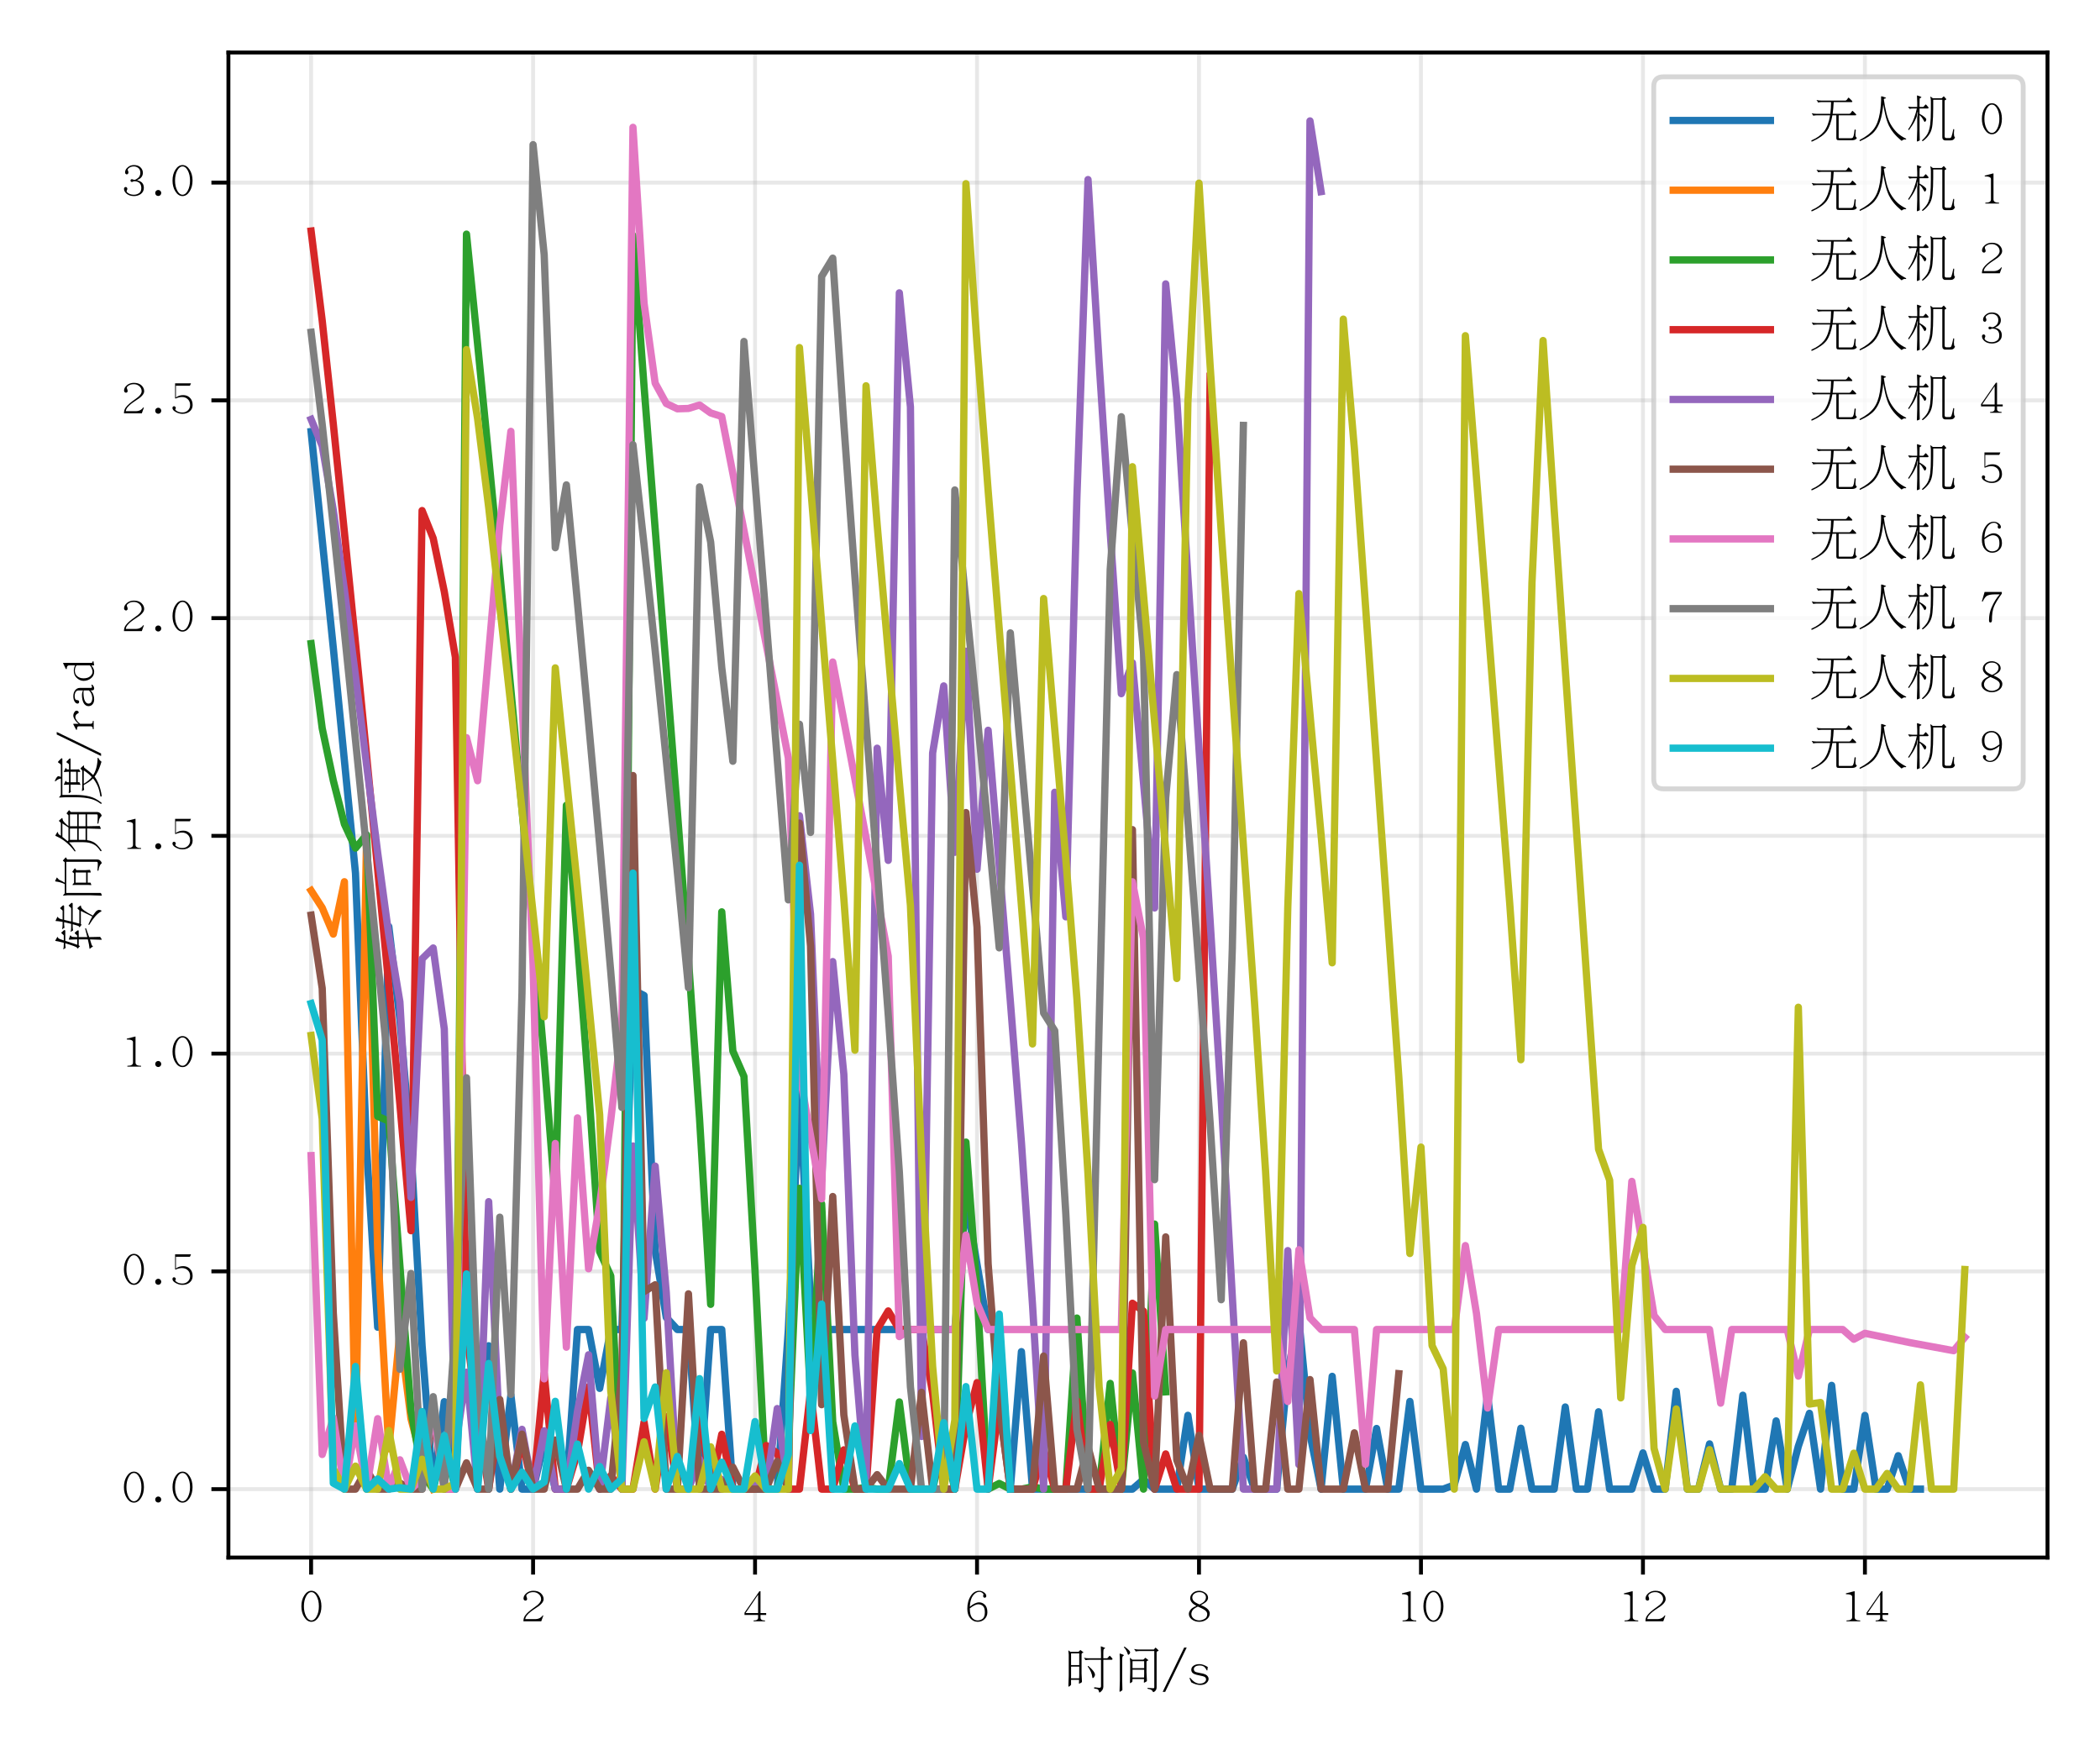 <?xml version="1.0" encoding="utf-8" standalone="no"?>
<!DOCTYPE svg PUBLIC "-//W3C//DTD SVG 1.1//EN"
  "http://www.w3.org/Graphics/SVG/1.1/DTD/svg11.dtd">
<svg xmlns:xlink="http://www.w3.org/1999/xlink" width="432pt" height="360pt" viewBox="0 0 432 360" xmlns="http://www.w3.org/2000/svg" version="1.1">
 <defs>
  <style type="text/css">*{stroke-linejoin: round; stroke-linecap: butt}</style>
 </defs>
 <g id="figure_1">
  <g id="patch_1">
   <path d="M 0 360 
L 432 360 
L 432 0 
L 0 0 
z
" style="fill: #ffffff"/>
  </g>
  <g id="axes_1">
   <g id="patch_2">
    <path d="M 46.989 320.358 
L 421.2 320.358 
L 421.2 10.8 
L 46.989 10.8 
z
" style="fill: #ffffff"/>
   </g>
   <g id="matplotlib.axis_1">
    <g id="xtick_1">
     <g id="line2d_1">
      <path d="M 63.998 320.358 
L 63.998 10.8 
" clip-path="url(#pd427cbfe89)" style="fill: none; stroke: #b0b0b0; stroke-opacity: 0.3; stroke-width: 0.8; stroke-linecap: square"/>
     </g>
     <g id="line2d_2">
      <defs>
       <path id="m6311b821b7" d="M 0 0 
L 0 3.5 
" style="stroke: #000000; stroke-width: 0.8"/>
      </defs>
      <g>
       <use xlink:href="#m6311b821b7" x="63.998" y="320.358" style="stroke: #000000; stroke-width: 0.8"/>
      </g>
     </g>
     <g id="text_1">
      <!-- 0 -->
      <g transform="translate(61.498 334.233) scale(0.1 -0.1)">
       <defs>
        <path id="UMingCN-30" d="M 691 997 
Q 313 1581 313 2406 
Q 313 3231 691 3815 
Q 1069 4400 1600 4400 
Q 2131 4400 2509 3815 
Q 2888 3231 2888 2406 
Q 2888 1581 2509 997 
Q 2131 413 1600 413 
Q 1069 413 691 997 
z
M 919 3690 
Q 638 3156 638 2406 
Q 638 1656 919 1122 
Q 1200 588 1600 588 
Q 2000 588 2281 1122 
Q 2563 1656 2563 2406 
Q 2563 3156 2281 3690 
Q 2000 4225 1600 4225 
Q 1200 4225 919 3690 
z
" transform="scale(0.016)"/>
       </defs>
       <use xlink:href="#UMingCN-30"/>
      </g>
     </g>
    </g>
    <g id="xtick_2">
     <g id="line2d_3">
      <path d="M 109.662 320.358 
L 109.662 10.8 
" clip-path="url(#pd427cbfe89)" style="fill: none; stroke: #b0b0b0; stroke-opacity: 0.3; stroke-width: 0.8; stroke-linecap: square"/>
     </g>
     <g id="line2d_4">
      <g>
       <use xlink:href="#m6311b821b7" x="109.662" y="320.358" style="stroke: #000000; stroke-width: 0.8"/>
      </g>
     </g>
     <g id="text_2">
      <!-- 2 -->
      <g transform="translate(107.162 334.233) scale(0.1 -0.1)">
       <defs>
        <path id="UMingCN-32" d="M 531 475 
L 319 475 
Q 319 975 606 1300 
Q 900 1694 1744 2281 
Q 2594 2844 2594 3319 
Q 2594 3738 2250 4006 
Q 1969 4225 1594 4225 
Q 1225 4225 994 4094 
Q 725 3938 700 3819 
Q 675 3706 731 3606 
Q 794 3488 794 3313 
Q 794 3256 731 3194 
Q 669 3131 588 3131 
Q 481 3131 406 3206 
Q 331 3288 331 3406 
Q 331 3788 719 4106 
Q 1081 4400 1594 4400 
Q 2206 4400 2556 4088 
Q 2919 3750 2919 3319 
Q 2919 2775 1825 2113 
Q 1088 1638 819 1294 
Q 606 1075 550 756 
L 1831 756 
Q 2469 756 2806 1244 
L 2881 1213 
L 2613 475 
L 531 475 
z
" transform="scale(0.016)"/>
       </defs>
       <use xlink:href="#UMingCN-32"/>
      </g>
     </g>
    </g>
    <g id="xtick_3">
     <g id="line2d_5">
      <path d="M 155.325 320.358 
L 155.325 10.8 
" clip-path="url(#pd427cbfe89)" style="fill: none; stroke: #b0b0b0; stroke-opacity: 0.3; stroke-width: 0.8; stroke-linecap: square"/>
     </g>
     <g id="line2d_6">
      <g>
       <use xlink:href="#m6311b821b7" x="155.325" y="320.358" style="stroke: #000000; stroke-width: 0.8"/>
      </g>
     </g>
     <g id="text_3">
      <!-- 4 -->
      <g transform="translate(152.825 334.233) scale(0.1 -0.1)">
       <defs>
        <path id="UMingCN-34" d="M 2263 1538 
L 2994 1538 
L 2994 1294 
L 2263 1294 
L 2263 938 
Q 2263 581 2844 581 
L 2844 475 
L 1375 475 
L 1375 581 
Q 1956 581 1956 938 
L 1956 1294 
L 206 1294 
L 206 1581 
L 2119 4338 
L 2263 4338 
L 2263 1538 
z
M 1956 1538 
L 1956 3894 
L 350 1538 
L 1956 1538 
z
" transform="scale(0.016)"/>
       </defs>
       <use xlink:href="#UMingCN-34"/>
      </g>
     </g>
    </g>
    <g id="xtick_4">
     <g id="line2d_7">
      <path d="M 200.988 320.358 
L 200.988 10.8 
" clip-path="url(#pd427cbfe89)" style="fill: none; stroke: #b0b0b0; stroke-opacity: 0.3; stroke-width: 0.8; stroke-linecap: square"/>
     </g>
     <g id="line2d_8">
      <g>
       <use xlink:href="#m6311b821b7" x="200.988" y="320.358" style="stroke: #000000; stroke-width: 0.8"/>
      </g>
     </g>
     <g id="text_4">
      <!-- 6 -->
      <g transform="translate(198.488 334.233) scale(0.1 -0.1)">
       <defs>
        <path id="UMingCN-36" d="M 775 3769 
Q 1194 4400 1850 4400 
Q 2175 4400 2463 4194 
Q 2756 3988 2756 3706 
Q 2756 3619 2681 3556 
Q 2613 3506 2550 3506 
Q 2469 3506 2413 3563 
Q 2350 3625 2350 3706 
Q 2350 3831 2388 3913 
Q 2419 3988 2256 4119 
Q 2075 4263 1850 4263 
Q 1400 4263 1038 3775 
Q 675 3281 638 2344 
Q 1288 2906 1831 2913 
Q 2231 2913 2544 2625 
Q 2894 2313 2894 1631 
Q 2894 1094 2513 738 
Q 2163 413 1638 413 
Q 1075 413 681 881 
Q 313 1319 313 2088 
Q 313 3069 775 3769 
z
M 638 2088 
Q 638 1294 925 938 
Q 1225 588 1638 588 
Q 2025 588 2313 831 
Q 2569 1081 2569 1631 
Q 2569 2194 2338 2425 
Q 2100 2663 1700 2663 
Q 1338 2663 638 2144 
Q 638 2113 638 2088 
z
" transform="scale(0.016)"/>
       </defs>
       <use xlink:href="#UMingCN-36"/>
      </g>
     </g>
    </g>
    <g id="xtick_5">
     <g id="line2d_9">
      <path d="M 246.652 320.358 
L 246.652 10.8 
" clip-path="url(#pd427cbfe89)" style="fill: none; stroke: #b0b0b0; stroke-opacity: 0.3; stroke-width: 0.8; stroke-linecap: square"/>
     </g>
     <g id="line2d_10">
      <g>
       <use xlink:href="#m6311b821b7" x="246.652" y="320.358" style="stroke: #000000; stroke-width: 0.8"/>
      </g>
     </g>
     <g id="text_5">
      <!-- 8 -->
      <g transform="translate(244.152 334.233) scale(0.1 -0.1)">
       <defs>
        <path id="UMingCN-38" d="M 1600 413 
Q 1025 413 625 725 
Q 256 1013 256 1425 
Q 256 1669 469 1956 
Q 631 2194 1219 2463 
Q 831 2669 675 2863 
Q 431 3138 431 3425 
Q 431 3850 788 4138 
Q 1113 4400 1600 4400 
Q 1963 4400 2325 4169 
Q 2725 3913 2725 3500 
Q 2725 3281 2563 3075 
Q 2394 2856 1813 2563 
Q 2513 2263 2738 1981 
Q 2944 1738 2944 1488 
Q 2944 1063 2606 769 
Q 2200 413 1600 413 
z
M 2456 1788 
Q 2256 2000 1669 2256 
Q 1525 2319 1413 2369 
Q 869 2100 744 1900 
Q 581 1644 581 1425 
Q 581 1088 850 856 
Q 1163 588 1600 588 
Q 1950 588 2325 813 
Q 2619 1006 2619 1406 
Q 2619 1606 2456 1788 
z
M 875 3094 
Q 1050 2888 1631 2638 
Q 2113 2863 2281 3081 
Q 2456 3313 2456 3563 
Q 2456 3838 2200 4044 
Q 1975 4225 1600 4225 
Q 1219 4225 950 4019 
Q 700 3813 700 3531 
Q 700 3300 875 3094 
z
" transform="scale(0.016)"/>
       </defs>
       <use xlink:href="#UMingCN-38"/>
      </g>
     </g>
    </g>
    <g id="xtick_6">
     <g id="line2d_11">
      <path d="M 292.315 320.358 
L 292.315 10.8 
" clip-path="url(#pd427cbfe89)" style="fill: none; stroke: #b0b0b0; stroke-opacity: 0.3; stroke-width: 0.8; stroke-linecap: square"/>
     </g>
     <g id="line2d_12">
      <g>
       <use xlink:href="#m6311b821b7" x="292.315" y="320.358" style="stroke: #000000; stroke-width: 0.8"/>
      </g>
     </g>
     <g id="text_6">
      <!-- 10 -->
      <g transform="translate(287.315 334.233) scale(0.1 -0.1)">
       <defs>
        <path id="UMingCN-31" d="M 1806 994 
Q 1806 581 2519 581 
L 2519 475 
L 756 475 
L 756 581 
Q 1481 581 1481 994 
L 1481 3631 
Q 1481 3963 681 3963 
L 681 4069 
L 1738 4338 
L 1806 4338 
L 1806 994 
z
" transform="scale(0.016)"/>
       </defs>
       <use xlink:href="#UMingCN-31"/>
       <use xlink:href="#UMingCN-30" x="50"/>
      </g>
     </g>
    </g>
    <g id="xtick_7">
     <g id="line2d_13">
      <path d="M 337.979 320.358 
L 337.979 10.8 
" clip-path="url(#pd427cbfe89)" style="fill: none; stroke: #b0b0b0; stroke-opacity: 0.3; stroke-width: 0.8; stroke-linecap: square"/>
     </g>
     <g id="line2d_14">
      <g>
       <use xlink:href="#m6311b821b7" x="337.979" y="320.358" style="stroke: #000000; stroke-width: 0.8"/>
      </g>
     </g>
     <g id="text_7">
      <!-- 12 -->
      <g transform="translate(332.979 334.233) scale(0.1 -0.1)">
       <use xlink:href="#UMingCN-31"/>
       <use xlink:href="#UMingCN-32" x="50"/>
      </g>
     </g>
    </g>
    <g id="xtick_8">
     <g id="line2d_15">
      <path d="M 383.642 320.358 
L 383.642 10.8 
" clip-path="url(#pd427cbfe89)" style="fill: none; stroke: #b0b0b0; stroke-opacity: 0.3; stroke-width: 0.8; stroke-linecap: square"/>
     </g>
     <g id="line2d_16">
      <g>
       <use xlink:href="#m6311b821b7" x="383.642" y="320.358" style="stroke: #000000; stroke-width: 0.8"/>
      </g>
     </g>
     <g id="text_8">
      <!-- 14 -->
      <g transform="translate(378.642 334.233) scale(0.1 -0.1)">
       <use xlink:href="#UMingCN-31"/>
       <use xlink:href="#UMingCN-34" x="50"/>
      </g>
     </g>
    </g>
    <g id="text_9">
     <!-- 时间/s -->
     <g transform="translate(219.094 347.228) scale(0.1 -0.1)">
      <defs>
       <path id="UMingCN-65f6" d="M 1806 1075 
L 769 1075 
Q 769 738 775 469 
Q 769 375 538 219 
Q 488 194 463 194 
Q 425 200 431 319 
Q 456 944 475 1606 
L 475 4306 
Q 469 4506 431 4794 
Q 419 4856 438 4863 
Q 444 4863 688 4669 
L 1656 4669 
Q 1731 4669 1775 4713 
L 1931 4875 
Q 1963 4919 2019 4881 
Q 2213 4738 2350 4619 
Q 2394 4569 2338 4563 
Q 2231 4544 2175 4488 
Q 2125 4431 2125 4369 
L 2125 1894 
Q 2131 1469 2175 850 
Q 2175 769 2113 731 
Q 1831 569 1806 575 
Q 1781 588 1788 688 
Q 1800 863 1806 1075 
z
M 775 1606 
Q 769 1438 769 1269 
L 1813 1269 
Q 1819 1481 1825 1713 
L 1825 2775 
L 775 2775 
L 775 1606 
z
M 775 4475 
L 775 2969 
L 1825 2969 
L 1825 4475 
L 775 4475 
z
M 4925 175 
Q 4913 -56 4813 -213 
Q 4656 -444 4500 -525 
Q 4450 -569 4425 -569 
Q 4394 -569 4369 -438 
Q 4313 -250 4250 -188 
Q 4181 -100 3819 -56 
Q 3719 -44 3725 38 
Q 3731 119 3831 113 
Q 4419 25 4531 63 
Q 4619 100 4625 238 
L 4625 3650 
L 3119 3650 
Q 2856 3644 2663 3606 
Q 2613 3588 2594 3644 
Q 2569 3756 2475 3831 
Q 2431 3875 2450 3900 
Q 2475 3919 2519 3894 
Q 2756 3844 3044 3844 
L 4625 3844 
L 4625 4488 
Q 4619 4988 4600 5294 
Q 4581 5394 4644 5375 
Q 5000 5250 5119 5188 
Q 5194 5138 5100 5094 
Q 4988 5044 4963 4988 
Q 4925 4869 4925 4488 
L 4925 3844 
L 5400 3844 
Q 5438 3844 5475 3888 
L 5700 4144 
Q 5744 4188 5788 4144 
Q 5950 3981 6063 3844 
Q 6131 3756 6088 3694 
Q 6056 3656 5975 3650 
L 5400 3650 
L 4925 3650 
L 4925 175 
z
M 2931 2769 
Q 2900 2813 2938 2850 
Q 2975 2881 3038 2819 
Q 3869 2100 3850 1706 
Q 3850 1588 3731 1419 
Q 3638 1288 3563 1294 
Q 3500 1313 3506 1431 
Q 3438 2069 2931 2769 
z
" transform="scale(0.016)"/>
       <path id="UMingCN-95f4" d="M 3906 1175 
L 2425 1175 
Q 2419 850 2394 813 
Q 2175 644 2138 638 
Q 2088 644 2094 763 
Q 2119 1144 2125 2031 
L 2125 3306 
Q 2119 3531 2100 3712 
Q 2081 3894 2103 3900 
Q 2125 3906 2184 3843 
Q 2244 3781 2394 3669 
L 3756 3669 
Q 3831 3669 3875 3713 
L 4031 3875 
Q 4063 3919 4119 3881 
Q 4313 3738 4450 3619 
Q 4494 3569 4438 3563 
Q 4331 3544 4278 3487 
Q 4225 3431 4225 3369 
L 4225 2019 
Q 4231 1594 4275 975 
Q 4275 894 4213 856 
Q 3931 694 3906 703 
Q 3881 713 3890 841 
Q 3900 969 3906 1175 
z
M 2425 2375 
L 2425 1369 
L 3913 1369 
Q 3919 1588 3925 1838 
L 3925 2375 
L 2425 2375 
z
M 2425 3475 
L 2425 2569 
L 3925 2569 
L 3925 3475 
L 2425 3475 
z
M 769 4363 
Q 756 4469 831 4444 
Q 1169 4338 1269 4284 
Q 1369 4231 1269 4178 
Q 1169 4125 1134 4034 
Q 1100 3944 1100 3563 
L 1100 1019 
Q 1100 288 1125 -206 
Q 1131 -256 1069 -300 
L 831 -450 
Q 750 -513 756 -381 
Q 794 450 800 1019 
L 800 3563 
Q 794 4063 769 4363 
z
M 1350 5225 
Q 1306 5275 1331 5319 
Q 1375 5369 1450 5306 
Q 2119 4831 2119 4600 
Q 2106 4450 2009 4369 
Q 1913 4288 1875 4291 
Q 1838 4294 1800 4425 
Q 1631 4944 1350 5225 
z
M 3244 4969 
L 5119 4969 
Q 5175 4969 5181 4975 
L 5338 5181 
Q 5350 5206 5375 5206 
Q 5444 5206 5769 4869 
Q 5813 4819 5688 4769 
Q 5563 4719 5544 4687 
Q 5525 4656 5525 4613 
L 5525 88 
Q 5525 -125 5413 -281 
Q 5300 -438 5131 -500 
Q 5075 -525 5050 -469 
Q 4938 -150 4413 -88 
Q 4338 -75 4344 -15 
Q 4350 44 4431 38 
Q 5125 -25 5181 0 
Q 5225 25 5225 156 
L 5225 4775 
L 3319 4775 
Q 3056 4769 2863 4731 
Q 2806 4713 2800 4769 
Q 2769 4881 2697 4943 
Q 2625 5006 2650 5028 
Q 2675 5050 2719 5025 
Q 2956 4969 3244 4969 
z
" transform="scale(0.016)"/>
       <path id="UMingCN-2f" d="M 2819 5225 
L 3144 5225 
L 375 -475 
L 50 -475 
L 2819 5225 
z
" transform="scale(0.016)"/>
       <path id="UMingCN-73" d="M 2725 2725 
L 2675 2294 
L 2588 2294 
Q 2406 2681 2194 2800 
Q 1975 2919 1750 2919 
Q 1313 2919 1119 2775 
Q 931 2638 931 2444 
Q 931 2275 1050 2156 
Q 1156 2044 1756 1944 
Q 2400 1844 2619 1638 
Q 2831 1438 2831 1194 
Q 2831 913 2563 669 
Q 2281 413 1756 413 
Q 1194 419 606 750 
L 375 1275 
L 463 1344 
Q 788 931 1094 756 
Q 1388 588 1675 588 
Q 2075 588 2294 763 
Q 2506 931 2506 1119 
Q 2506 1313 2356 1431 
Q 2213 1538 1581 1656 
Q 981 1769 793 1944 
Q 606 2119 606 2363 
Q 606 2681 894 2888 
Q 1188 3094 1663 3094 
Q 2119 3094 2725 2725 
z
" transform="scale(0.016)"/>
      </defs>
      <use xlink:href="#UMingCN-65f6"/>
      <use xlink:href="#UMingCN-95f4" x="100"/>
      <use xlink:href="#UMingCN-2f" x="200"/>
      <use xlink:href="#UMingCN-73" x="250"/>
     </g>
    </g>
   </g>
   <g id="matplotlib.axis_2">
    <g id="ytick_1">
     <g id="line2d_17">
      <path d="M 46.989 306.287 
L 421.2 306.287 
" clip-path="url(#pd427cbfe89)" style="fill: none; stroke: #b0b0b0; stroke-opacity: 0.3; stroke-width: 0.8; stroke-linecap: square"/>
     </g>
     <g id="line2d_18">
      <defs>
       <path id="mb9c6b13db4" d="M 0 0 
L -3.5 0 
" style="stroke: #000000; stroke-width: 0.8"/>
      </defs>
      <g>
       <use xlink:href="#mb9c6b13db4" x="46.989" y="306.287" style="stroke: #000000; stroke-width: 0.8"/>
      </g>
     </g>
     <g id="text_10">
      <!-- 0.0 -->
      <g transform="translate(24.989 309.724) scale(0.1 -0.1)">
       <defs>
        <path id="UMingCN-2e" d="M 1325 537 
Q 1213 650 1213 812 
Q 1213 975 1325 1087 
Q 1438 1200 1600 1200 
Q 1763 1200 1875 1087 
Q 1988 975 1988 812 
Q 1988 650 1875 537 
Q 1763 425 1600 425 
Q 1438 425 1325 537 
z
" transform="scale(0.016)"/>
       </defs>
       <use xlink:href="#UMingCN-30"/>
       <use xlink:href="#UMingCN-2e" x="50"/>
       <use xlink:href="#UMingCN-30" x="100"/>
      </g>
     </g>
    </g>
    <g id="ytick_2">
     <g id="line2d_19">
      <path d="M 46.989 261.498 
L 421.2 261.498 
" clip-path="url(#pd427cbfe89)" style="fill: none; stroke: #b0b0b0; stroke-opacity: 0.3; stroke-width: 0.8; stroke-linecap: square"/>
     </g>
     <g id="line2d_20">
      <g>
       <use xlink:href="#mb9c6b13db4" x="46.989" y="261.498" style="stroke: #000000; stroke-width: 0.8"/>
      </g>
     </g>
     <g id="text_11">
      <!-- 0.5 -->
      <g transform="translate(24.989 264.935) scale(0.1 -0.1)">
       <defs>
        <path id="UMingCN-35" d="M 2688 4338 
L 2550 4025 
L 750 4025 
L 750 2519 
Q 1138 2819 1688 2819 
Q 2156 2819 2481 2544 
Q 2900 2188 2900 1544 
Q 2900 1019 2488 694 
Q 2131 413 1588 413 
Q 1088 413 625 713 
Q 306 919 306 1169 
Q 306 1288 369 1338 
Q 438 1394 519 1394 
Q 594 1394 669 1319 
Q 738 1250 738 1169 
Q 738 1106 700 1069 
Q 669 1038 669 956 
Q 669 894 919 744 
Q 1188 588 1588 588 
Q 1963 588 2238 813 
Q 2575 1088 2575 1544 
Q 2575 2069 2206 2356 
Q 1925 2575 1525 2575 
Q 1150 2575 694 2375 
L 644 2425 
L 644 4338 
L 2688 4338 
z
" transform="scale(0.016)"/>
       </defs>
       <use xlink:href="#UMingCN-30"/>
       <use xlink:href="#UMingCN-2e" x="50"/>
       <use xlink:href="#UMingCN-35" x="100"/>
      </g>
     </g>
    </g>
    <g id="ytick_3">
     <g id="line2d_21">
      <path d="M 46.989 216.709 
L 421.2 216.709 
" clip-path="url(#pd427cbfe89)" style="fill: none; stroke: #b0b0b0; stroke-opacity: 0.3; stroke-width: 0.8; stroke-linecap: square"/>
     </g>
     <g id="line2d_22">
      <g>
       <use xlink:href="#mb9c6b13db4" x="46.989" y="216.709" style="stroke: #000000; stroke-width: 0.8"/>
      </g>
     </g>
     <g id="text_12">
      <!-- 1.0 -->
      <g transform="translate(24.989 220.147) scale(0.1 -0.1)">
       <use xlink:href="#UMingCN-31"/>
       <use xlink:href="#UMingCN-2e" x="50"/>
       <use xlink:href="#UMingCN-30" x="100"/>
      </g>
     </g>
    </g>
    <g id="ytick_4">
     <g id="line2d_23">
      <path d="M 46.989 171.921 
L 421.2 171.921 
" clip-path="url(#pd427cbfe89)" style="fill: none; stroke: #b0b0b0; stroke-opacity: 0.3; stroke-width: 0.8; stroke-linecap: square"/>
     </g>
     <g id="line2d_24">
      <g>
       <use xlink:href="#mb9c6b13db4" x="46.989" y="171.921" style="stroke: #000000; stroke-width: 0.8"/>
      </g>
     </g>
     <g id="text_13">
      <!-- 1.5 -->
      <g transform="translate(24.989 175.358) scale(0.1 -0.1)">
       <use xlink:href="#UMingCN-31"/>
       <use xlink:href="#UMingCN-2e" x="50"/>
       <use xlink:href="#UMingCN-35" x="100"/>
      </g>
     </g>
    </g>
    <g id="ytick_5">
     <g id="line2d_25">
      <path d="M 46.989 127.132 
L 421.2 127.132 
" clip-path="url(#pd427cbfe89)" style="fill: none; stroke: #b0b0b0; stroke-opacity: 0.3; stroke-width: 0.8; stroke-linecap: square"/>
     </g>
     <g id="line2d_26">
      <g>
       <use xlink:href="#mb9c6b13db4" x="46.989" y="127.132" style="stroke: #000000; stroke-width: 0.8"/>
      </g>
     </g>
     <g id="text_14">
      <!-- 2.0 -->
      <g transform="translate(24.989 130.569) scale(0.1 -0.1)">
       <use xlink:href="#UMingCN-32"/>
       <use xlink:href="#UMingCN-2e" x="50"/>
       <use xlink:href="#UMingCN-30" x="100"/>
      </g>
     </g>
    </g>
    <g id="ytick_6">
     <g id="line2d_27">
      <path d="M 46.989 82.343 
L 421.2 82.343 
" clip-path="url(#pd427cbfe89)" style="fill: none; stroke: #b0b0b0; stroke-opacity: 0.3; stroke-width: 0.8; stroke-linecap: square"/>
     </g>
     <g id="line2d_28">
      <g>
       <use xlink:href="#mb9c6b13db4" x="46.989" y="82.343" style="stroke: #000000; stroke-width: 0.8"/>
      </g>
     </g>
     <g id="text_15">
      <!-- 2.5 -->
      <g transform="translate(24.989 85.781) scale(0.1 -0.1)">
       <use xlink:href="#UMingCN-32"/>
       <use xlink:href="#UMingCN-2e" x="50"/>
       <use xlink:href="#UMingCN-35" x="100"/>
      </g>
     </g>
    </g>
    <g id="ytick_7">
     <g id="line2d_29">
      <path d="M 46.989 37.554 
L 421.2 37.554 
" clip-path="url(#pd427cbfe89)" style="fill: none; stroke: #b0b0b0; stroke-opacity: 0.3; stroke-width: 0.8; stroke-linecap: square"/>
     </g>
     <g id="line2d_30">
      <g>
       <use xlink:href="#mb9c6b13db4" x="46.989" y="37.554" style="stroke: #000000; stroke-width: 0.8"/>
      </g>
     </g>
     <g id="text_16">
      <!-- 3.0 -->
      <g transform="translate(24.989 40.992) scale(0.1 -0.1)">
       <defs>
        <path id="UMingCN-33" d="M 2875 1463 
Q 2875 981 2481 675 
Q 2106 413 1613 413 
Q 1019 413 656 719 
Q 325 1000 325 1344 
Q 325 1456 390 1518 
Q 456 1581 550 1581 
Q 631 1581 693 1512 
Q 756 1444 756 1344 
Q 750 1250 706 1188 
Q 663 1125 663 1025 
Q 663 900 956 738 
Q 1225 588 1613 588 
Q 1975 588 2281 806 
Q 2550 1000 2550 1463 
Q 2550 1906 2275 2131 
Q 2038 2325 1656 2325 
Q 1569 2325 1494 2281 
Q 1400 2231 1344 2231 
Q 1163 2238 1163 2413 
Q 1163 2581 1344 2581 
Q 1419 2581 1500 2538 
Q 1575 2500 1656 2500 
Q 1825 2500 2113 2725 
Q 2425 2975 2425 3413 
Q 2425 3825 2156 4031 
Q 1900 4225 1594 4225 
Q 1213 4225 963 4025 
Q 738 3844 819 3713 
Q 894 3588 894 3450 
Q 894 3350 831 3275 
Q 775 3206 681 3206 
Q 594 3206 531 3275 
Q 463 3350 463 3450 
Q 463 3838 825 4125 
Q 1138 4400 1594 4400 
Q 2131 4400 2413 4138 
Q 2750 3825 2750 3413 
Q 2750 2831 2175 2544 
Q 2075 2494 2000 2450 
Q 2119 2419 2250 2375 
Q 2875 2156 2875 1463 
z
" transform="scale(0.016)"/>
       </defs>
       <use xlink:href="#UMingCN-33"/>
       <use xlink:href="#UMingCN-2e" x="50"/>
       <use xlink:href="#UMingCN-30" x="100"/>
      </g>
     </g>
    </g>
    <g id="text_17">
     <!-- 转向角度/rad -->
     <g transform="translate(20.031 195.579) rotate(-90) scale(0.1 -0.1)">
      <defs>
       <path id="UMingCN-8f6c" d="M 1038 4319 
Q 1269 5181 1275 5369 
Q 1275 5438 1319 5419 
Q 1519 5319 1731 5181 
Q 1788 5144 1788 5106 
Q 1788 5075 1706 5056 
Q 1675 5056 1656 5038 
Q 1550 4994 1344 4319 
L 1975 4319 
Q 2013 4319 2050 4363 
L 2275 4619 
Q 2319 4663 2363 4619 
Q 2525 4456 2638 4319 
Q 2706 4231 2663 4169 
Q 2631 4131 2550 4125 
L 1975 4125 
L 1288 4125 
Q 1075 3463 956 3088 
Q 850 2819 788 2594 
L 1475 2594 
L 1475 2788 
Q 1469 3288 1444 3588 
Q 1431 3694 1506 3669 
Q 1844 3563 1956 3500 
Q 2044 3456 1944 3400 
Q 1844 3350 1819 3288 
Q 1775 3169 1775 2788 
L 1775 2594 
L 1906 2594 
Q 1975 2594 2038 2656 
L 2244 2894 
Q 2288 2944 2331 2900 
Q 2494 2750 2594 2594 
Q 2663 2494 2644 2450 
Q 2619 2406 2538 2400 
L 1888 2400 
L 1775 2400 
L 1775 1294 
Q 2344 1444 2819 1563 
Q 2913 1588 2919 1531 
Q 2931 1456 2831 1431 
Q 2250 1213 1775 1056 
L 1775 919 
Q 1775 188 1800 -306 
Q 1806 -356 1769 -381 
Q 1681 -438 1506 -550 
Q 1425 -613 1431 -481 
Q 1469 350 1475 919 
L 1475 950 
Q 1194 863 981 800 
Q 713 744 631 625 
Q 588 575 563 569 
Q 538 563 519 619 
Q 456 781 325 900 
Q 250 969 256 988 
Q 269 1006 331 1013 
Q 813 1063 1363 1200 
Q 1413 1219 1475 1225 
L 1475 2400 
L 725 2400 
Q 644 2294 625 2275 
Q 588 2225 563 2269 
Q 488 2388 313 2488 
Q 275 2525 319 2550 
Q 356 2588 413 2613 
Q 550 2700 981 4125 
L 869 4125 
Q 606 4119 413 4081 
Q 363 4063 344 4119 
Q 319 4231 225 4306 
Q 181 4350 200 4375 
Q 225 4394 269 4369 
Q 506 4319 794 4319 
L 1038 4319 
z
M 4538 581 
Q 5044 238 5156 88 
Q 5281 -81 5263 -238 
Q 5250 -388 5213 -463 
Q 5175 -525 5131 -531 
Q 5088 -531 5050 -450 
Q 4656 263 3375 1031 
Q 3325 1063 3350 1119 
Q 3381 1175 3456 1131 
Q 4019 888 4419 656 
Q 4800 1431 5138 2125 
L 3438 2125 
Q 3394 2081 3388 2056 
Q 3363 2006 3325 2044 
Q 3238 2156 3063 2250 
Q 3013 2275 3056 2313 
Q 3150 2369 3188 2406 
Q 3231 2456 3425 3175 
L 3119 3175 
Q 2856 3169 2663 3131 
Q 2613 3113 2594 3169 
Q 2569 3281 2475 3356 
Q 2431 3400 2450 3425 
Q 2475 3444 2519 3419 
Q 2756 3369 3044 3369 
L 3475 3369 
Q 3594 3844 3694 4275 
L 3469 4275 
Q 3206 4269 3013 4231 
Q 2963 4213 2944 4269 
Q 2919 4381 2825 4456 
Q 2781 4500 2800 4525 
Q 2825 4544 2869 4519 
Q 3106 4469 3394 4469 
L 3731 4469 
Q 3838 5150 3838 5325 
Q 3838 5388 3881 5381 
Q 4081 5300 4313 5169 
Q 4375 5144 4375 5100 
Q 4375 5069 4300 5044 
Q 4144 4994 4031 4469 
L 5150 4469 
Q 5188 4469 5225 4513 
L 5450 4769 
Q 5494 4813 5538 4769 
Q 5700 4606 5813 4469 
Q 5881 4381 5838 4319 
Q 5806 4281 5725 4275 
L 5150 4275 
L 3988 4275 
Q 3856 3750 3775 3369 
L 5475 3369 
Q 5513 3369 5550 3413 
L 5775 3669 
Q 5819 3713 5863 3669 
Q 6025 3506 6138 3369 
Q 6206 3281 6163 3219 
Q 6131 3181 6050 3175 
L 5475 3175 
L 3725 3175 
Q 3694 3044 3669 2925 
Q 3556 2581 3513 2319 
L 5163 2319 
Q 5225 2319 5250 2356 
L 5425 2544 
Q 5444 2569 5469 2569 
Q 5538 2569 5819 2194 
Q 5869 2119 5775 2113 
Q 5706 2106 5650 2088 
Q 5288 2044 4538 581 
z
" transform="scale(0.016)"/>
       <path id="UMingCN-5411" d="M 1200 4000 
L 1200 831 
Q 1194 113 1200 -394 
Q 1194 -456 1150 -475 
Q 919 -581 875 -581 
Q 850 -575 856 -456 
Q 881 169 900 831 
L 900 3856 
Q 894 4056 856 4344 
Q 844 4406 863 4413 
Q 888 4425 950 4363 
Q 1031 4288 1150 4194 
L 2325 4194 
Q 2331 4219 2350 4244 
Q 2500 4538 2563 4788 
Q 2638 5069 2675 5375 
Q 2694 5413 2700 5419 
Q 2719 5438 2763 5419 
Q 2931 5344 3163 5225 
Q 3181 5219 3181 5200 
Q 3181 5175 3156 5169 
Q 2925 4981 2881 4900 
Q 2875 4875 2819 4756 
Q 2719 4531 2513 4194 
L 5094 4194 
Q 5150 4194 5156 4200 
L 5313 4406 
Q 5325 4431 5350 4431 
Q 5375 4431 5400 4406 
Q 5594 4250 5744 4094 
Q 5788 4038 5744 4019 
Q 5538 3919 5519 3894 
Q 5500 3863 5500 3838 
L 5500 19 
Q 5500 -200 5381 -338 
Q 5256 -488 5100 -544 
Q 5025 -575 5006 -550 
Q 4906 -406 4681 -294 
Q 4506 -206 4106 -144 
Q 4044 -131 4044 -69 
Q 4050 -6 4131 -13 
Q 4388 -25 4731 -50 
Q 5081 -69 5144 -25 
Q 5200 -6 5200 106 
L 5200 4000 
L 1200 4000 
z
M 2225 2850 
Q 2219 3013 2213 3131 
Q 2213 3188 2238 3194 
Q 2263 3213 2319 3156 
Q 2400 3075 2513 2994 
L 3700 2994 
Q 3738 2994 3756 3019 
L 3869 3194 
Q 3913 3244 3956 3200 
Q 4138 3081 4313 2944 
Q 4369 2894 4363 2869 
Q 4350 2838 4306 2813 
Q 4144 2738 4138 2694 
Q 4125 2656 4125 2613 
L 4125 1613 
Q 4125 1388 4163 1006 
Q 4169 938 4131 931 
Q 3863 838 3838 844 
Q 3825 850 3825 913 
L 3825 1250 
L 2525 1250 
L 2525 931 
Q 2519 881 2494 875 
Q 2431 850 2294 794 
Q 2200 756 2206 819 
Q 2219 981 2225 1138 
L 2225 2850 
z
M 2525 2800 
L 2525 1444 
L 3825 1444 
L 3825 2800 
L 2525 2800 
z
" transform="scale(0.016)"/>
       <path id="UMingCN-89d2" d="M 5350 -13 
Q 5331 -213 5213 -350 
Q 5094 -488 4938 -531 
Q 4863 -575 4844 -538 
Q 4731 -388 4500 -275 
Q 4313 -194 3913 -138 
Q 3838 -119 3844 -56 
Q 3844 -6 3925 -13 
Q 4206 -19 4569 -38 
Q 4931 -56 5006 -13 
Q 5050 19 5050 119 
L 5050 1325 
L 3525 1325 
L 3525 1044 
Q 3525 263 3550 -269 
Q 3550 -325 3506 -331 
L 3231 -444 
Q 3175 -456 3181 -356 
Q 3219 475 3225 1044 
L 3225 1325 
L 1738 1325 
Q 1681 906 1513 550 
Q 1256 25 463 -506 
Q 381 -575 325 -500 
Q 281 -444 363 -369 
Q 944 6 1175 444 
Q 1475 1006 1475 1800 
L 1475 3056 
Q 1475 3300 1450 3644 
Q 1044 3231 419 2838 
Q 331 2781 294 2838 
Q 263 2906 325 2950 
Q 1050 3488 1525 4094 
Q 1956 4625 2275 5363 
Q 2306 5419 2350 5394 
Q 2569 5275 2725 5175 
Q 2794 5131 2775 5094 
Q 2756 5069 2731 5063 
Q 2600 5056 2538 5013 
Q 2488 4981 2350 4775 
Q 2319 4738 2294 4694 
L 3913 4694 
Q 3975 4694 4000 4731 
L 4175 4919 
Q 4194 4944 4219 4944 
Q 4244 4944 4263 4919 
Q 4456 4719 4569 4569 
Q 4619 4494 4525 4488 
Q 4356 4463 4256 4419 
Q 4138 4356 3981 4200 
Q 3769 4006 3538 3719 
L 4888 3719 
Q 4950 3719 4975 3756 
L 5131 3931 
Q 5175 3988 5231 3931 
Q 5388 3819 5544 3681 
Q 5594 3625 5569 3600 
Q 5406 3463 5381 3438 
Q 5350 3413 5350 3356 
L 5350 -13 
z
M 3225 1519 
L 3225 2400 
L 1775 2400 
L 1775 1800 
Q 1769 1656 1763 1519 
L 3225 1519 
z
M 3525 2400 
L 3525 1519 
L 5050 1519 
L 5050 2400 
L 3525 2400 
z
M 3225 2594 
L 3225 3525 
L 1775 3525 
L 1775 2594 
L 3225 2594 
z
M 3525 3525 
L 3525 2594 
L 5050 2594 
L 5050 3525 
L 3525 3525 
z
M 3888 4500 
L 2150 4500 
Q 1850 4100 1600 3813 
Q 1663 3763 1725 3719 
L 3363 3719 
Q 3375 3738 3381 3744 
Q 3656 4144 3888 4500 
z
" transform="scale(0.016)"/>
       <path id="UMingCN-5ea6" d="M 1300 4500 
L 1300 2800 
Q 1294 1781 1100 1006 
Q 913 250 313 -506 
Q 238 -594 175 -531 
Q 125 -488 188 -394 
Q 613 163 781 806 
Q 1000 1631 1000 2800 
L 1000 4056 
Q 1000 4356 963 4831 
Q 950 4894 975 4913 
Q 1006 4925 1050 4881 
Q 1144 4788 1294 4694 
L 3406 4694 
Q 3406 4706 3406 4713 
Q 3369 4919 3288 5069 
Q 3206 5213 3069 5369 
Q 3038 5413 3063 5450 
Q 3088 5488 3163 5444 
Q 3444 5325 3581 5206 
Q 3675 5131 3700 5050 
Q 3713 4931 3631 4744 
Q 3613 4719 3606 4694 
L 5125 4694 
L 5213 4706 
Q 5244 4738 5288 4781 
L 5475 5044 
Q 5519 5100 5575 5044 
Q 5781 4869 5956 4675 
Q 6019 4613 6013 4556 
Q 6000 4506 5919 4500 
L 1300 4500 
z
M 4275 3644 
L 4275 3831 
Q 4269 4019 4250 4175 
Q 4231 4269 4250 4288 
Q 4275 4313 4331 4288 
Q 4575 4181 4725 4100 
Q 4763 4081 4763 4063 
Q 4756 4031 4738 4025 
Q 4625 3969 4600 3931 
Q 4575 3894 4575 3831 
L 4575 3644 
L 5150 3644 
Q 5225 3644 5250 3663 
Q 5288 3688 5331 3744 
L 5481 3963 
Q 5531 4019 5575 3963 
Q 5756 3800 5931 3625 
Q 6000 3550 5994 3506 
Q 5981 3456 5900 3450 
L 4575 3450 
L 4575 2681 
Q 4581 2569 4588 2400 
Q 4594 2344 4550 2319 
Q 4275 2188 4250 2194 
Q 4231 2213 4250 2275 
Q 4263 2388 4269 2525 
L 2925 2525 
Q 2931 2456 2938 2375 
Q 2944 2319 2900 2294 
Q 2625 2163 2600 2169 
Q 2581 2188 2600 2250 
Q 2619 2406 2625 2656 
L 2625 3450 
L 2088 3450 
Q 1919 3450 1706 3406 
Q 1675 3400 1669 3419 
Q 1588 3544 1525 3644 
Q 1488 3706 1569 3688 
Q 1950 3650 1994 3644 
L 2625 3644 
L 2625 3831 
Q 2619 4019 2600 4175 
Q 2581 4269 2600 4288 
Q 2625 4313 2681 4288 
Q 2925 4181 3075 4100 
Q 3113 4081 3113 4063 
Q 3106 4031 3088 4025 
Q 2975 3969 2950 3931 
Q 2925 3894 2925 3831 
L 2925 3644 
L 4275 3644 
z
M 4275 3450 
L 2925 3450 
L 2925 2719 
L 4275 2719 
L 4275 3450 
z
M 2269 1944 
L 4388 1944 
Q 4456 1950 4481 1975 
L 4650 2144 
Q 4675 2169 4694 2169 
Q 4713 2169 4738 2144 
Q 4938 1963 5056 1806 
Q 5100 1750 5075 1725 
Q 5050 1706 4994 1713 
Q 4925 1738 4850 1719 
Q 4794 1700 4656 1494 
Q 4231 913 3850 538 
Q 4188 319 4619 181 
Q 5150 13 5869 -25 
Q 5956 -31 6031 -31 
Q 6075 -38 6075 -81 
Q 6081 -131 6044 -138 
Q 5919 -175 5800 -275 
Q 5675 -369 5619 -481 
Q 5581 -531 5519 -513 
Q 4613 -238 4138 44 
Q 3869 194 3656 363 
Q 3313 94 2806 -119 
Q 2081 -425 1213 -556 
Q 1113 -581 1094 -488 
Q 1069 -400 1169 -375 
Q 1913 -263 2438 -38 
Q 2969 194 3419 556 
Q 3375 600 3350 625 
Q 2981 988 2588 1719 
Q 2575 1744 2575 1750 
L 2363 1750 
Q 2194 1750 1981 1706 
Q 1950 1700 1944 1719 
Q 1863 1838 1800 1938 
Q 1763 2000 1844 1981 
Q 2225 1950 2269 1944 
z
M 4450 1750 
L 2731 1750 
Q 3138 1075 3594 713 
Q 4031 1113 4450 1750 
z
" transform="scale(0.016)"/>
       <path id="UMingCN-72" d="M 1069 844 
Q 1069 581 1444 581 
L 1444 475 
L 369 475 
L 369 581 
Q 744 581 744 844 
L 744 2394 
Q 744 2519 650 2569 
Q 550 2625 306 2625 
L 306 2731 
L 1000 3094 
L 1069 3094 
L 1069 2406 
Q 1294 2700 1519 2850 
Q 1881 3094 2100 3094 
Q 2356 3094 2569 2950 
Q 2756 2825 2756 2681 
Q 2756 2550 2675 2469 
Q 2600 2394 2531 2394 
Q 2456 2394 2406 2500 
Q 2250 2831 1931 2831 
Q 1744 2831 1494 2650 
Q 1275 2488 1069 2219 
L 1069 844 
z
" transform="scale(0.016)"/>
       <path id="UMingCN-61" d="M 2556 806 
Q 2556 694 2706 694 
Q 2769 694 2919 769 
L 2994 675 
Q 2731 413 2481 413 
Q 2363 413 2300 488 
Q 2231 569 2231 719 
L 2231 856 
Q 2069 706 1894 606 
Q 1519 413 1063 413 
Q 713 419 481 594 
Q 213 800 213 1144 
Q 213 1538 625 1769 
Q 1019 1981 1631 1981 
Q 1944 1981 2231 1850 
L 2231 2413 
Q 2231 2663 2019 2794 
Q 1806 2919 1488 2919 
Q 1344 2913 1169 2869 
Q 981 2806 981 2544 
Q 975 2431 900 2388 
Q 819 2344 744 2344 
Q 669 2356 606 2400 
Q 538 2463 538 2544 
Q 538 2763 800 2925 
Q 1075 3094 1488 3094 
Q 1956 3094 2256 2856 
Q 2556 2619 2556 2244 
L 2556 806 
z
M 1969 1788 
Q 1275 1788 913 1619 
Q 538 1438 538 1144 
Q 538 906 725 781 
Q 919 656 1294 656 
Q 1581 663 1863 800 
Q 2075 919 2231 1075 
L 2231 1756 
L 1969 1788 
z
" transform="scale(0.016)"/>
       <path id="UMingCN-64" d="M 2650 781 
Q 2650 594 2869 594 
L 2869 506 
L 2325 413 
L 2325 769 
Q 2225 688 2094 606 
Q 1788 413 1519 413 
Q 1031 413 731 750 
Q 338 1175 338 1775 
Q 338 2269 750 2688 
Q 1088 3031 1650 3031 
Q 1913 3031 2163 2938 
Q 2250 2900 2325 2856 
L 2325 3631 
Q 2325 3944 1856 3944 
L 1856 4050 
L 2581 4400 
L 2650 4400 
L 2650 781 
z
M 2325 963 
L 2325 2650 
Q 2238 2756 2138 2800 
Q 1913 2894 1650 2894 
Q 1225 2894 975 2631 
Q 663 2306 663 1775 
Q 663 1219 938 913 
Q 1200 625 1481 625 
Q 1719 625 2019 763 
Q 2206 863 2325 963 
z
" transform="scale(0.016)"/>
      </defs>
      <use xlink:href="#UMingCN-8f6c"/>
      <use xlink:href="#UMingCN-5411" x="100"/>
      <use xlink:href="#UMingCN-89d2" x="200"/>
      <use xlink:href="#UMingCN-5ea6" x="300"/>
      <use xlink:href="#UMingCN-2f" x="400"/>
      <use xlink:href="#UMingCN-72" x="450"/>
      <use xlink:href="#UMingCN-61" x="500"/>
      <use xlink:href="#UMingCN-64" x="550"/>
     </g>
    </g>
   </g>
   <g id="line2d_31">
    <path d="M 63.998 88.774 
L 68.565 133.265 
L 73.131 179.599 
L 75.414 236.188 
L 77.697 272.985 
L 79.981 190.575 
L 82.264 209.685 
L 84.547 236.329 
L 86.83 276.794 
L 89.113 306.287 
L 91.396 288.299 
L 93.68 306.287 
L 95.963 255.788 
L 98.246 301.068 
L 100.529 276.8 
L 102.812 306.287 
L 105.095 286.909 
L 107.379 306.287 
L 109.662 306.287 
L 111.945 296.712 
L 114.228 306.287 
L 116.511 306.287 
L 118.794 273.455 
L 121.078 273.455 
L 123.361 285.562 
L 125.644 273.455 
L 127.927 273.455 
L 130.21 203.602 
L 132.493 204.752 
L 134.777 257.214 
L 137.06 270.965 
L 139.343 273.455 
L 141.626 273.455 
L 143.909 306.016 
L 146.192 273.455 
L 148.476 273.455 
L 150.759 306.287 
L 159.891 306.287 
L 162.175 273.455 
L 164.458 224.59 
L 166.741 267.916 
L 169.024 273.455 
L 196.422 273.455 
L 198.705 246.677 
L 203.272 273.455 
L 205.555 273.455 
L 207.838 306.287 
L 210.121 278.009 
L 212.404 306.287 
L 232.953 306.287 
L 235.236 304.304 
L 237.519 306.287 
L 242.085 306.287 
L 244.369 291.105 
L 246.652 306.287 
L 253.501 306.287 
L 255.784 299.73 
L 258.068 306.287 
L 262.634 306.287 
L 264.917 281.756 
L 267.2 271.505 
L 269.483 294.995 
L 271.767 306.287 
L 274.05 283.087 
L 276.333 306.287 
L 280.899 306.287 
L 283.182 293.811 
L 285.466 306.287 
L 287.749 306.287 
L 290.032 288.248 
L 292.315 306.287 
L 296.881 306.287 
L 299.165 305.423 
L 301.448 297.11 
L 303.731 306.287 
L 306.014 286.838 
L 308.297 306.287 
L 310.581 306.287 
L 312.864 293.761 
L 315.147 306.287 
L 319.713 306.287 
L 321.996 289.393 
L 324.28 306.287 
L 326.563 306.287 
L 328.846 290.38 
L 331.129 306.287 
L 335.695 306.287 
L 337.979 298.834 
L 340.262 306.287 
L 342.545 306.287 
L 344.828 286.167 
L 347.111 306.287 
L 349.394 306.287 
L 351.678 296.982 
L 353.961 306.287 
L 356.244 306.287 
L 358.527 286.969 
L 360.81 306.287 
L 363.093 306.287 
L 365.377 292.257 
L 367.66 306.287 
L 369.943 297.465 
L 372.226 290.691 
L 374.509 306.287 
L 376.792 284.944 
L 379.076 306.287 
L 381.359 306.287 
L 383.642 291.129 
L 385.925 306.287 
L 388.208 306.287 
L 390.491 299.409 
L 392.775 306.287 
L 395.058 306.287 
L 395.058 306.287 
" clip-path="url(#pd427cbfe89)" style="fill: none; stroke: #1f77b4; stroke-width: 1.5; stroke-linecap: square"/>
   </g>
   <g id="line2d_32">
    <path d="M 63.998 183.177 
L 66.282 186.722 
L 68.565 192.125 
L 70.848 181.356 
L 73.131 296.615 
L 75.414 172.104 
L 77.697 256.955 
L 79.981 297.981 
L 82.264 273.902 
L 84.547 291.803 
L 86.83 300.457 
L 89.113 306.287 
" clip-path="url(#pd427cbfe89)" style="fill: none; stroke: #ff7f0e; stroke-width: 1.5; stroke-linecap: square"/>
   </g>
   <g id="line2d_33">
    <path d="M 63.998 132.379 
L 66.282 149.798 
L 68.565 160.557 
L 70.848 169.506 
L 73.131 174.441 
L 75.414 171.701 
L 77.697 229.611 
L 79.981 230.589 
L 82.264 260.319 
L 84.547 290.125 
L 86.83 302.944 
L 89.113 306.287 
L 91.396 296.842 
L 93.68 306.287 
L 95.963 48.157 
L 98.246 70.736 
L 100.529 94.041 
L 102.812 117.765 
L 105.095 141.863 
L 107.379 166.4 
L 109.662 191.574 
L 111.945 217.862 
L 114.228 246.624 
L 116.511 165.638 
L 118.794 193.603 
L 121.078 223.432 
L 123.361 257.441 
L 125.644 262.42 
L 127.927 306.287 
L 130.21 48.455 
L 132.493 79.51 
L 134.777 108.799 
L 137.06 137.654 
L 139.343 166.872 
L 141.626 197.266 
L 143.909 230.138 
L 146.192 268.277 
L 148.476 187.552 
L 150.759 216.189 
L 153.042 221.398 
L 155.325 261.456 
L 157.608 306.287 
L 159.891 306.287 
L 162.175 297.455 
L 164.458 244.411 
L 166.741 287.247 
L 169.024 247.622 
L 171.307 292.416 
L 173.59 306.287 
L 175.874 306.287 
L 178.157 305.91 
L 180.44 306.287 
L 182.723 306.287 
L 185.006 288.352 
L 187.289 306.287 
L 189.573 306.287 
L 191.856 306.287 
L 194.139 296.242 
L 196.422 306.287 
L 198.705 234.908 
L 200.988 265.444 
L 203.272 306.287 
L 205.555 305.117 
L 207.838 306.287 
L 210.121 306.287 
L 212.404 305.81 
L 214.687 306.287 
L 216.971 306.287 
L 219.254 306.287 
L 221.537 271.101 
L 223.82 306.287 
L 226.103 306.287 
L 228.386 284.538 
L 230.67 306.287 
L 232.953 282.395 
L 235.236 306.287 
L 237.519 251.769 
L 239.802 286.273 
" clip-path="url(#pd427cbfe89)" style="fill: none; stroke: #2ca02c; stroke-width: 1.5; stroke-linecap: square"/>
   </g>
   <g id="line2d_34">
    <path d="M 63.998 47.521 
L 66.282 65.943 
L 68.565 87.205 
L 70.848 109.476 
L 73.131 132.269 
L 75.414 155.416 
L 77.697 178.877 
L 79.981 202.707 
L 82.264 227.147 
L 84.547 253.134 
L 86.83 105.012 
L 89.113 110.711 
L 91.396 121.677 
L 93.68 135.184 
L 95.963 273.657 
L 98.246 292.238 
L 100.529 306.287 
L 102.812 291.307 
L 105.095 306.287 
L 107.379 296.4 
L 109.662 306.287 
L 111.945 282.503 
L 114.228 306.287 
L 116.511 306.287 
L 118.794 298.783 
L 121.078 285.229 
L 123.361 306.287 
L 125.644 303.543 
L 127.927 306.287 
L 130.21 306.287 
L 132.493 292.482 
L 134.777 306.287 
L 137.06 291.339 
L 139.343 306.287 
L 141.626 306.287 
L 143.909 289.618 
L 146.192 306.287 
L 148.476 295.003 
L 150.759 306.287 
L 153.042 306.287 
L 155.325 306.287 
L 157.608 297.314 
L 159.891 298.875 
L 162.175 306.287 
L 164.458 306.287 
L 166.741 286.032 
L 169.024 306.287 
L 171.307 306.287 
L 173.59 298.208 
L 175.874 306.287 
L 178.157 306.287 
L 180.44 273.455 
L 182.723 269.639 
L 185.006 273.455 
L 187.289 273.455 
L 189.573 273.455 
L 191.856 286.588 
L 194.139 306.287 
L 196.422 306.287 
L 198.705 293.237 
L 200.988 284.38 
L 203.272 306.287 
L 205.555 288.938 
L 207.838 306.287 
L 210.121 306.287 
L 212.404 306.287 
L 214.687 298.106 
L 216.971 306.287 
L 219.254 306.287 
L 221.537 288.116 
L 223.82 306.287 
L 226.103 306.287 
L 228.386 292.99 
L 230.67 306.287 
L 232.953 268.051 
L 235.236 269.696 
L 237.519 306.287 
L 239.802 299.049 
L 242.085 306.287 
L 244.369 306.287 
L 246.652 306.287 
L 248.935 77.384 
" clip-path="url(#pd427cbfe89)" style="fill: none; stroke: #d62728; stroke-width: 1.5; stroke-linecap: square"/>
   </g>
   <g id="line2d_35">
    <path d="M 63.998 86.254 
L 66.282 91.727 
L 68.565 104.939 
L 70.848 121.307 
L 73.131 139.08 
L 75.414 157.353 
L 77.697 175.417 
L 79.981 192.33 
L 82.264 206.069 
L 84.547 246.282 
L 86.83 197.226 
L 89.113 194.982 
L 91.396 211.624 
L 93.68 297.694 
L 95.963 282.241 
L 98.246 306.287 
L 100.529 247.159 
L 102.812 295.57 
L 105.095 306.287 
L 107.379 293.99 
L 109.662 306.287 
L 111.945 294.286 
L 114.228 306.287 
L 116.511 306.287 
L 118.794 290.311 
L 121.078 278.653 
L 123.361 306.287 
L 125.644 287.52 
L 127.927 306.287 
L 130.21 235.706 
L 132.493 271.156 
L 134.777 239.849 
L 137.06 265.843 
L 139.343 306.287 
L 141.626 306.287 
L 143.909 300.161 
L 146.192 306.287 
L 148.476 304.275 
L 150.759 306.287 
L 153.042 306.287 
L 155.325 305.333 
L 157.608 306.287 
L 159.891 289.716 
L 162.175 306.287 
L 164.458 167.787 
L 166.741 188.045 
L 169.024 242.812 
L 171.307 197.781 
L 173.59 220.96 
L 175.874 278.701 
L 178.157 306.287 
L 180.44 153.891 
L 182.723 176.96 
L 185.006 60.234 
L 187.289 83.699 
L 189.573 295.461 
L 191.856 154.883 
L 194.139 141.084 
L 196.422 175.301 
L 198.705 133.937 
L 200.988 178.787 
L 203.272 150.204 
L 205.555 178.004 
L 207.838 205.89 
L 210.121 234.94 
L 212.404 268.386 
L 214.687 306.287 
L 216.971 162.956 
L 219.254 188.577 
L 221.537 102.225 
L 223.82 36.935 
L 226.103 74.555 
L 228.386 109.468 
L 230.67 142.678 
L 232.953 136.325 
L 235.236 161.046 
L 237.519 186.748 
L 239.802 58.393 
L 242.085 82.047 
L 244.369 118.684 
L 246.652 154.033 
L 248.935 189.349 
L 251.218 226.094 
L 253.501 266.601 
L 255.784 306.287 
L 258.068 306.287 
L 260.351 306.287 
L 262.634 306.287 
L 264.917 257.23 
L 267.2 301.239 
L 269.483 24.871 
L 271.767 39.411 
" clip-path="url(#pd427cbfe89)" style="fill: none; stroke: #9467bd; stroke-width: 1.5; stroke-linecap: square"/>
   </g>
   <g id="line2d_36">
    <path d="M 63.998 188.23 
L 66.282 203.289 
L 68.565 270.074 
L 70.848 306.287 
L 73.131 306.287 
L 75.414 302.239 
L 77.697 306.287 
L 79.981 306.287 
L 82.264 305.038 
L 84.547 306.287 
L 86.83 306.287 
L 89.113 290.71 
L 91.396 306.287 
L 93.68 306.287 
L 95.963 300.882 
L 98.246 306.287 
L 100.529 306.287 
L 102.812 287.853 
L 105.095 306.287 
L 107.379 294.982 
L 109.662 306.287 
L 111.945 306.287 
L 114.228 296.186 
L 116.511 306.287 
L 118.794 306.287 
L 121.078 302.412 
L 123.361 306.287 
L 125.644 306.287 
L 127.927 282.021 
L 130.21 159.512 
L 132.493 265.656 
L 134.777 264.254 
L 137.06 306.287 
L 139.343 306.287 
L 141.626 266.121 
L 143.909 306.287 
L 146.192 306.287 
L 148.476 306.287 
L 150.759 301.775 
L 153.042 306.287 
L 155.325 306.287 
L 157.608 306.287 
L 159.891 300.583 
L 162.175 306.287 
L 164.458 169.295 
L 166.741 194.587 
L 169.024 288.915 
L 171.307 246.103 
L 173.59 291.013 
L 175.874 306.287 
L 178.157 306.287 
L 180.44 303.305 
L 182.723 306.287 
L 185.006 306.287 
L 187.289 306.287 
L 189.573 286.372 
L 191.856 306.287 
L 194.139 306.287 
L 196.422 306.287 
L 198.705 167.126 
L 200.988 190.679 
L 203.272 259.92 
L 205.555 289.292 
L 207.838 306.287 
L 210.121 306.287 
L 212.404 306.287 
L 214.687 278.919 
L 216.971 306.287 
L 219.254 306.287 
L 221.537 306.287 
L 223.82 297.56 
L 226.103 306.287 
L 228.386 306.287 
L 230.67 306.287 
L 232.953 170.642 
L 235.236 296.603 
L 237.519 306.287 
L 239.802 254.412 
L 242.085 300.307 
L 244.369 306.287 
L 246.652 295.226 
L 248.935 306.287 
L 251.218 306.287 
L 253.501 306.287 
L 255.784 276.186 
L 258.068 306.287 
L 260.351 306.287 
L 262.634 284.254 
L 264.917 306.287 
L 267.2 306.287 
L 269.483 283.753 
L 271.767 306.287 
L 274.05 306.287 
L 276.333 306.287 
L 278.616 294.704 
L 280.899 306.287 
L 283.182 306.287 
L 285.466 306.287 
L 287.749 282.541 
" clip-path="url(#pd427cbfe89)" style="fill: none; stroke: #8c564b; stroke-width: 1.5; stroke-linecap: square"/>
   </g>
   <g id="line2d_37">
    <path d="M 63.998 237.684 
L 66.282 299.159 
L 68.565 291.637 
L 70.848 306.287 
L 73.131 293.284 
L 75.414 306.287 
L 77.697 291.793 
L 79.981 306.287 
L 82.264 300.256 
L 84.547 306.287 
L 86.83 304.172 
L 89.113 289.873 
L 91.396 306.287 
L 93.68 306.287 
L 95.963 151.723 
L 98.246 160.583 
L 102.812 108.035 
L 105.095 88.72 
L 109.662 198.585 
L 111.945 283.603 
L 114.228 235.192 
L 116.511 277.09 
L 118.794 229.929 
L 121.078 260.957 
L 123.361 247.709 
L 125.644 230.373 
L 127.927 210.767 
L 130.21 26.191 
L 132.493 62.369 
L 134.777 78.812 
L 137.06 82.993 
L 139.343 84.082 
L 141.626 84.012 
L 143.909 83.306 
L 146.192 84.934 
L 148.476 85.671 
L 162.175 155.911 
L 164.458 220.575 
L 169.024 246.575 
L 171.307 136.165 
L 180.44 184.33 
L 182.723 196.688 
L 185.006 274.909 
L 187.289 273.455 
L 196.422 273.455 
L 198.705 254.043 
L 200.988 267.99 
L 203.272 273.455 
L 230.67 273.455 
L 232.953 181.366 
L 235.236 193.041 
L 237.519 287.14 
L 239.802 273.455 
L 262.634 273.455 
L 264.917 288.255 
L 267.2 257.051 
L 269.483 271.052 
L 271.767 273.455 
L 278.616 273.455 
L 280.899 301.169 
L 283.182 273.455 
L 299.165 273.455 
L 301.448 256.195 
L 303.731 270.158 
L 306.014 289.597 
L 308.297 273.455 
L 333.412 273.455 
L 335.695 242.987 
L 340.262 270.583 
L 342.545 273.455 
L 351.678 273.455 
L 353.961 288.599 
L 356.244 273.455 
L 367.66 273.455 
L 369.943 283.035 
L 372.226 273.455 
L 379.076 273.455 
L 381.359 275.46 
L 383.642 274.233 
L 392.775 276.125 
L 401.907 277.813 
L 404.19 275.063 
L 404.19 275.063 
" clip-path="url(#pd427cbfe89)" style="fill: none; stroke: #e377c2; stroke-width: 1.5; stroke-linecap: square"/>
   </g>
   <g id="line2d_38">
    <path d="M 63.998 68.341 
L 66.282 87.305 
L 68.565 108.186 
L 70.848 129.952 
L 73.131 152.218 
L 75.414 174.806 
L 77.697 197.626 
L 79.981 220.627 
L 82.264 281.627 
L 84.547 261.933 
L 86.83 306.287 
L 89.113 287.271 
L 91.396 306.287 
L 93.68 272.39 
L 95.963 221.68 
L 98.246 286.1 
L 100.529 306.287 
L 102.812 250.353 
L 105.095 286.803 
L 107.379 204.204 
L 109.662 29.757 
L 111.945 52.38 
L 114.228 112.653 
L 116.511 99.734 
L 118.794 123.965 
L 121.078 148.607 
L 123.361 173.821 
L 125.644 199.945 
L 127.927 227.782 
L 130.21 91.465 
L 132.493 112.055 
L 134.777 133.793 
L 137.06 156.276 
L 139.343 179.376 
L 141.626 203.148 
L 143.909 100.145 
L 146.192 111.482 
L 148.476 137.307 
L 150.759 156.572 
L 153.042 70.232 
L 155.325 99.096 
L 157.608 127.484 
L 159.891 156.202 
L 162.175 185.085 
L 164.458 148.96 
L 166.741 171.219 
L 169.024 56.857 
L 171.307 53.097 
L 173.59 87.233 
L 175.874 118.681 
L 178.157 148.807 
L 180.44 178.516 
L 182.723 208.734 
L 185.006 241.042 
L 187.289 285.233 
L 189.573 306.287 
L 191.856 306.287 
L 194.139 306.287 
L 196.422 100.777 
L 198.705 123.945 
L 200.988 146.865 
L 203.272 170.5 
L 205.555 194.956 
L 207.838 130.174 
L 210.121 156.332 
L 212.404 182.393 
L 214.687 208.354 
L 216.971 211.992 
L 219.254 249.653 
L 221.537 293.974 
L 223.82 306.287 
L 226.103 210.814 
L 228.386 117.147 
L 230.67 85.716 
L 232.953 110.285 
L 235.236 134.005 
L 237.519 242.636 
L 239.802 164.113 
L 242.085 138.757 
L 244.369 168.83 
L 246.652 199.116 
L 248.935 230.93 
L 251.218 267.328 
L 253.501 195.169 
L 255.784 87.498 
" clip-path="url(#pd427cbfe89)" style="fill: none; stroke: #7f7f7f; stroke-width: 1.5; stroke-linecap: square"/>
   </g>
   <g id="line2d_39">
    <path d="M 63.998 212.97 
L 66.282 230.131 
L 68.565 302.073 
L 70.848 306.287 
L 73.131 301.558 
L 75.414 306.287 
L 77.697 306.287 
L 79.981 294.24 
L 82.264 306.287 
L 84.547 306.287 
L 86.83 300.145 
L 89.113 306.287 
L 91.396 306.287 
L 93.68 305.072 
L 95.963 71.909 
L 98.246 86.076 
L 100.529 104.351 
L 105.095 145.19 
L 111.945 209.13 
L 114.228 137.372 
L 118.794 182.513 
L 123.361 229.283 
L 125.644 286.092 
L 127.927 306.287 
L 130.21 306.287 
L 132.493 296.548 
L 134.777 306.287 
L 137.06 282.354 
L 139.343 306.287 
L 143.909 306.287 
L 146.192 297.582 
L 148.476 306.287 
L 153.042 306.287 
L 155.325 303.575 
L 157.608 306.287 
L 162.175 306.287 
L 164.458 71.49 
L 173.59 184.839 
L 175.874 216.009 
L 178.157 79.349 
L 180.44 107.854 
L 185.006 160.808 
L 187.289 186.232 
L 189.573 238.2 
L 191.856 281.029 
L 194.139 306.287 
L 196.422 292.085 
L 198.705 37.778 
L 200.988 70.829 
L 203.272 100.887 
L 212.404 214.722 
L 214.687 123.108 
L 219.254 176.729 
L 221.537 205.428 
L 223.82 241.573 
L 226.103 285.253 
L 228.386 306.287 
L 230.67 302.033 
L 232.953 95.995 
L 242.085 201.258 
L 244.369 82.712 
L 246.652 37.669 
L 248.935 75.138 
L 251.218 109.243 
L 258.068 206.144 
L 260.351 240.989 
L 262.634 281.975 
L 264.917 186.607 
L 267.2 122.101 
L 271.767 171.709 
L 274.05 198.033 
L 276.333 65.64 
L 278.616 92.273 
L 283.182 156.824 
L 287.749 221.419 
L 290.032 257.821 
L 292.315 235.939 
L 294.598 276.773 
L 296.881 281.541 
L 299.165 306.287 
L 301.448 69.045 
L 310.581 185.954 
L 312.864 217.967 
L 315.147 119.907 
L 317.43 70.042 
L 319.713 104.766 
L 328.846 236.374 
L 331.129 242.747 
L 333.412 287.514 
L 335.695 260.288 
L 337.979 252.444 
L 340.262 297.909 
L 342.545 306.287 
L 344.828 289.798 
L 347.111 306.287 
L 349.394 306.287 
L 351.678 298.164 
L 353.961 306.287 
L 360.81 306.287 
L 363.093 303.728 
L 365.377 306.287 
L 367.66 306.287 
L 369.943 207.174 
L 372.226 288.792 
L 374.509 288.47 
L 376.792 306.287 
L 379.076 306.287 
L 381.359 298.896 
L 383.642 306.287 
L 385.925 306.287 
L 388.208 303.061 
L 390.491 306.287 
L 392.775 306.287 
L 395.058 284.839 
L 397.341 306.287 
L 401.907 306.287 
L 404.19 261.115 
L 404.19 261.115 
" clip-path="url(#pd427cbfe89)" style="fill: none; stroke: #bcbd22; stroke-width: 1.5; stroke-linecap: square"/>
   </g>
   <g id="line2d_40">
    <path d="M 63.998 206.407 
L 66.282 213.918 
L 68.565 305.063 
L 70.848 306.287 
L 73.131 281.049 
L 75.414 306.287 
L 77.697 304.197 
L 79.981 306.287 
L 82.264 305.989 
L 84.547 306.287 
L 86.83 290.341 
L 89.113 306.287 
L 91.396 295.26 
L 93.68 306.287 
L 95.963 262.024 
L 98.246 306.287 
L 100.529 280.449 
L 102.812 299.534 
L 105.095 306.287 
L 107.379 302.784 
L 109.662 306.287 
L 111.945 304.812 
L 114.228 288.222 
L 116.511 306.287 
L 118.794 297.022 
L 121.078 306.287 
L 123.361 301.635 
L 125.644 306.287 
L 127.927 304.172 
L 130.21 179.584 
L 132.493 291.736 
L 134.777 285.279 
L 137.06 306.287 
L 139.343 299.568 
L 141.626 306.287 
L 143.909 283.56 
L 146.192 306.287 
L 148.476 300.749 
L 150.759 306.287 
L 153.042 306.287 
L 155.325 292.393 
L 157.608 306.287 
L 159.891 306.287 
L 162.175 299.138 
L 164.458 177.962 
L 166.741 294.238 
L 169.024 268.228 
L 171.307 306.287 
L 173.59 306.287 
L 175.874 293.289 
L 178.157 306.287 
L 180.44 306.287 
L 182.723 306.287 
L 185.006 301.035 
L 187.289 306.287 
L 189.573 306.287 
L 191.856 306.287 
L 194.139 292.611 
L 196.422 306.287 
L 198.705 285.2 
L 200.988 306.287 
L 203.272 306.287 
L 205.555 270.277 
L 207.838 306.287 
" clip-path="url(#pd427cbfe89)" style="fill: none; stroke: #17becf; stroke-width: 1.5; stroke-linecap: square"/>
   </g>
   <g id="patch_3">
    <path d="M 46.989 320.358 
L 46.989 10.8 
" style="fill: none; stroke: #000000; stroke-width: 0.8; stroke-linejoin: miter; stroke-linecap: square"/>
   </g>
   <g id="patch_4">
    <path d="M 421.2 320.358 
L 421.2 10.8 
" style="fill: none; stroke: #000000; stroke-width: 0.8; stroke-linejoin: miter; stroke-linecap: square"/>
   </g>
   <g id="patch_5">
    <path d="M 46.989 320.358 
L 421.2 320.358 
" style="fill: none; stroke: #000000; stroke-width: 0.8; stroke-linejoin: miter; stroke-linecap: square"/>
   </g>
   <g id="patch_6">
    <path d="M 46.989 10.8 
L 421.2 10.8 
" style="fill: none; stroke: #000000; stroke-width: 0.8; stroke-linejoin: miter; stroke-linecap: square"/>
   </g>
   <g id="legend_1">
    <g id="patch_7">
     <path d="M 342.2 162.253 
L 414.2 162.253 
Q 416.2 162.253 416.2 160.253 
L 416.2 17.8 
Q 416.2 15.8 414.2 15.8 
L 342.2 15.8 
Q 340.2 15.8 340.2 17.8 
L 340.2 160.253 
Q 340.2 162.253 342.2 162.253 
z
" style="fill: #ffffff; opacity: 0.8; stroke: #cccccc; stroke-linejoin: miter"/>
    </g>
    <g id="line2d_41">
     <path d="M 344.2 24.777 
L 354.2 24.777 
L 364.2 24.777 
" style="fill: none; stroke: #1f77b4; stroke-width: 1.5; stroke-linecap: square"/>
    </g>
    <g id="text_18">
     <!-- 无人机 0 -->
     <g transform="translate(372.2 28.277) scale(0.1 -0.1)">
      <defs>
       <path id="UMingCN-65e0" d="M 4650 4744 
Q 4738 4750 4838 4863 
L 5000 5094 
Q 5044 5150 5100 5094 
Q 5544 4700 5538 4606 
Q 5525 4556 5444 4550 
L 4663 4550 
L 3138 4550 
Q 3094 3725 3000 3044 
L 5150 3044 
Q 5238 3050 5338 3163 
L 5500 3394 
Q 5544 3450 5600 3394 
Q 6044 3000 6038 2906 
Q 6025 2856 5944 2850 
L 5163 2850 
L 3775 2850 
L 3775 31 
Q 3781 -44 3788 -69 
Q 3800 -94 3894 -94 
L 5394 -94 
Q 5500 -81 5544 -56 
Q 5738 63 5813 944 
Q 5819 1031 5900 1025 
Q 5981 1019 5975 925 
Q 5906 363 5944 175 
Q 5988 38 6088 -25 
Q 6125 -56 6100 -94 
Q 5956 -338 5525 -356 
L 3863 -356 
Q 3594 -356 3538 -281 
Q 3475 -206 3475 -50 
L 3475 2850 
L 2969 2850 
Q 2750 1544 2238 806 
Q 1688 81 413 -500 
Q 281 -556 256 -475 
Q 238 -394 356 -338 
Q 1294 63 1894 775 
Q 2463 1519 2675 2850 
L 994 2850 
Q 731 2844 538 2806 
Q 481 2788 475 2844 
Q 444 2956 350 3038 
Q 300 3081 325 3106 
Q 350 3125 394 3100 
Q 631 3044 919 3044 
L 2700 3044 
Q 2794 3725 2800 4550 
L 1619 4550 
Q 1356 4544 1163 4506 
Q 1106 4488 1100 4544 
Q 1069 4656 975 4738 
Q 925 4781 950 4806 
Q 975 4825 1019 4800 
Q 1256 4744 1544 4744 
L 4650 4744 
z
" transform="scale(0.016)"/>
       <path id="UMingCN-4eba" d="M 3675 3088 
Q 3888 2269 4206 1700 
Q 4600 1025 5106 556 
Q 5525 181 6094 -106 
Q 6138 -125 6181 -150 
Q 6219 -169 6200 -225 
Q 6181 -275 6106 -256 
Q 6006 -231 5875 -275 
Q 5731 -331 5650 -413 
Q 5613 -438 5569 -394 
Q 4963 119 4563 613 
Q 4219 1031 3994 1500 
Q 3713 2081 3519 2925 
Q 3363 3556 3263 4250 
Q 3125 2919 2875 2163 
Q 2606 1331 2119 763 
Q 1544 94 319 -450 
Q 238 -488 213 -413 
Q 181 -344 263 -300 
Q 1431 294 2038 1088 
Q 2606 1844 2819 3144 
Q 3006 4281 2981 5225 
Q 2975 5269 3000 5288 
Q 3025 5300 3069 5294 
Q 3350 5219 3575 5119 
Q 3619 5094 3613 5069 
Q 3606 5050 3563 5031 
Q 3388 4988 3363 4963 
Q 3338 4944 3331 4919 
Q 3444 4044 3675 3088 
z
" transform="scale(0.016)"/>
       <path id="UMingCN-673a" d="M 4600 4850 
L 3431 4850 
L 3431 3844 
Q 3431 2569 3338 1706 
Q 3269 969 3000 513 
Q 2694 -25 2131 -444 
Q 2050 -500 2006 -438 
Q 1969 -375 2025 -331 
Q 2475 75 2700 475 
Q 2944 925 3044 1663 
Q 3131 2375 3131 3563 
L 3131 4694 
Q 3125 4931 3069 5181 
Q 3063 5231 3088 5250 
Q 3119 5256 3163 5213 
Q 3250 5125 3388 5044 
L 4500 5044 
Q 4544 5050 4563 5075 
L 4744 5263 
Q 4763 5288 4788 5288 
Q 4806 5281 4831 5256 
Q 4988 5100 5106 4944 
Q 5138 4900 5100 4881 
Q 4938 4806 4919 4781 
Q 4900 4750 4900 4725 
L 4900 156 
Q 4900 25 4963 -19 
Q 5019 -75 5119 -75 
Q 5194 -75 5231 -75 
L 5525 -75 
Q 5613 -75 5675 -38 
Q 5744 0 5788 138 
Q 5888 413 6000 1013 
Q 6006 1088 6069 1081 
Q 6131 1069 6125 1006 
Q 6069 475 6113 231 
Q 6138 88 6213 44 
Q 6244 25 6219 -13 
Q 6156 -194 6044 -269 
Q 5906 -375 5700 -375 
L 5088 -375 
Q 5050 -375 4956 -375 
Q 4825 -375 4713 -275 
Q 4600 -181 4600 88 
L 4600 4850 
z
M 1675 969 
Q 1675 188 1700 -344 
Q 1700 -400 1656 -406 
L 1381 -519 
Q 1325 -531 1331 -431 
Q 1369 400 1375 969 
L 1375 2556 
Q 1431 2913 1469 3238 
Q 1475 3269 1450 3275 
Q 1419 3281 1413 3256 
Q 1363 2963 1300 2656 
Q 1213 2450 1081 2169 
Q 856 1694 350 1000 
Q 288 925 244 981 
Q 194 1025 231 1081 
Q 669 1681 975 2506 
Q 1225 3194 1325 3725 
L 788 3725 
Q 619 3725 406 3681 
Q 375 3675 369 3694 
Q 288 3813 225 3913 
Q 188 3975 269 3956 
Q 650 3925 694 3919 
L 1375 3919 
L 1375 4513 
Q 1369 5013 1344 5313 
Q 1338 5425 1400 5400 
Q 1750 5288 1881 5213 
Q 1950 5163 1888 5138 
Q 1694 5031 1688 5006 
Q 1675 4981 1675 4513 
L 1675 3919 
L 2125 3919 
Q 2163 3919 2200 3963 
L 2425 4219 
Q 2469 4263 2513 4219 
Q 2675 4056 2788 3919 
Q 2856 3831 2813 3769 
Q 2781 3731 2700 3725 
L 1675 3725 
L 1675 3038 
Q 1694 3031 1700 3025 
Q 2125 2800 2356 2588 
Q 2531 2438 2538 2338 
Q 2544 2188 2463 2094 
Q 2375 2000 2338 2000 
Q 2300 1994 2244 2125 
Q 2113 2369 1975 2563 
Q 1831 2756 1675 2875 
L 1675 969 
z
" transform="scale(0.016)"/>
       <path id="UMingCN-20" transform="scale(0.016)"/>
      </defs>
      <use xlink:href="#UMingCN-65e0"/>
      <use xlink:href="#UMingCN-4eba" x="100"/>
      <use xlink:href="#UMingCN-673a" x="200"/>
      <use xlink:href="#UMingCN-20" x="300"/>
      <use xlink:href="#UMingCN-30" x="350"/>
     </g>
    </g>
    <g id="line2d_42">
     <path d="M 344.2 39.122 
L 354.2 39.122 
L 364.2 39.122 
" style="fill: none; stroke: #ff7f0e; stroke-width: 1.5; stroke-linecap: square"/>
    </g>
    <g id="text_19">
     <!-- 无人机 1 -->
     <g transform="translate(372.2 42.622) scale(0.1 -0.1)">
      <use xlink:href="#UMingCN-65e0"/>
      <use xlink:href="#UMingCN-4eba" x="100"/>
      <use xlink:href="#UMingCN-673a" x="200"/>
      <use xlink:href="#UMingCN-20" x="300"/>
      <use xlink:href="#UMingCN-31" x="350"/>
     </g>
    </g>
    <g id="line2d_43">
     <path d="M 344.2 53.467 
L 354.2 53.467 
L 364.2 53.467 
" style="fill: none; stroke: #2ca02c; stroke-width: 1.5; stroke-linecap: square"/>
    </g>
    <g id="text_20">
     <!-- 无人机 2 -->
     <g transform="translate(372.2 56.967) scale(0.1 -0.1)">
      <use xlink:href="#UMingCN-65e0"/>
      <use xlink:href="#UMingCN-4eba" x="100"/>
      <use xlink:href="#UMingCN-673a" x="200"/>
      <use xlink:href="#UMingCN-20" x="300"/>
      <use xlink:href="#UMingCN-32" x="350"/>
     </g>
    </g>
    <g id="line2d_44">
     <path d="M 344.2 67.812 
L 354.2 67.812 
L 364.2 67.812 
" style="fill: none; stroke: #d62728; stroke-width: 1.5; stroke-linecap: square"/>
    </g>
    <g id="text_21">
     <!-- 无人机 3 -->
     <g transform="translate(372.2 71.312) scale(0.1 -0.1)">
      <use xlink:href="#UMingCN-65e0"/>
      <use xlink:href="#UMingCN-4eba" x="100"/>
      <use xlink:href="#UMingCN-673a" x="200"/>
      <use xlink:href="#UMingCN-20" x="300"/>
      <use xlink:href="#UMingCN-33" x="350"/>
     </g>
    </g>
    <g id="line2d_45">
     <path d="M 344.2 82.158 
L 354.2 82.158 
L 364.2 82.158 
" style="fill: none; stroke: #9467bd; stroke-width: 1.5; stroke-linecap: square"/>
    </g>
    <g id="text_22">
     <!-- 无人机 4 -->
     <g transform="translate(372.2 85.658) scale(0.1 -0.1)">
      <use xlink:href="#UMingCN-65e0"/>
      <use xlink:href="#UMingCN-4eba" x="100"/>
      <use xlink:href="#UMingCN-673a" x="200"/>
      <use xlink:href="#UMingCN-20" x="300"/>
      <use xlink:href="#UMingCN-34" x="350"/>
     </g>
    </g>
    <g id="line2d_46">
     <path d="M 344.2 96.503 
L 354.2 96.503 
L 364.2 96.503 
" style="fill: none; stroke: #8c564b; stroke-width: 1.5; stroke-linecap: square"/>
    </g>
    <g id="text_23">
     <!-- 无人机 5 -->
     <g transform="translate(372.2 100.003) scale(0.1 -0.1)">
      <use xlink:href="#UMingCN-65e0"/>
      <use xlink:href="#UMingCN-4eba" x="100"/>
      <use xlink:href="#UMingCN-673a" x="200"/>
      <use xlink:href="#UMingCN-20" x="300"/>
      <use xlink:href="#UMingCN-35" x="350"/>
     </g>
    </g>
    <g id="line2d_47">
     <path d="M 344.2 110.848 
L 354.2 110.848 
L 364.2 110.848 
" style="fill: none; stroke: #e377c2; stroke-width: 1.5; stroke-linecap: square"/>
    </g>
    <g id="text_24">
     <!-- 无人机 6 -->
     <g transform="translate(372.2 114.348) scale(0.1 -0.1)">
      <use xlink:href="#UMingCN-65e0"/>
      <use xlink:href="#UMingCN-4eba" x="100"/>
      <use xlink:href="#UMingCN-673a" x="200"/>
      <use xlink:href="#UMingCN-20" x="300"/>
      <use xlink:href="#UMingCN-36" x="350"/>
     </g>
    </g>
    <g id="line2d_48">
     <path d="M 344.2 125.194 
L 354.2 125.194 
L 364.2 125.194 
" style="fill: none; stroke: #7f7f7f; stroke-width: 1.5; stroke-linecap: square"/>
    </g>
    <g id="text_25">
     <!-- 无人机 7 -->
     <g transform="translate(372.2 128.694) scale(0.1 -0.1)">
      <defs>
       <path id="UMingCN-37" d="M 2875 4338 
L 2875 4119 
Q 2113 3056 1863 2438 
Q 1606 1813 1606 700 
Q 1606 544 1550 481 
Q 1494 413 1413 413 
Q 1319 413 1275 475 
Q 1231 544 1231 700 
Q 1231 1600 1550 2319 
Q 1994 3350 2606 4031 
L 1919 4025 
Q 1338 4019 1006 3863 
Q 713 3725 413 3094 
L 313 3125 
L 663 4338 
L 2875 4338 
z
" transform="scale(0.016)"/>
      </defs>
      <use xlink:href="#UMingCN-65e0"/>
      <use xlink:href="#UMingCN-4eba" x="100"/>
      <use xlink:href="#UMingCN-673a" x="200"/>
      <use xlink:href="#UMingCN-20" x="300"/>
      <use xlink:href="#UMingCN-37" x="350"/>
     </g>
    </g>
    <g id="line2d_49">
     <path d="M 344.2 139.539 
L 354.2 139.539 
L 364.2 139.539 
" style="fill: none; stroke: #bcbd22; stroke-width: 1.5; stroke-linecap: square"/>
    </g>
    <g id="text_26">
     <!-- 无人机 8 -->
     <g transform="translate(372.2 143.039) scale(0.1 -0.1)">
      <use xlink:href="#UMingCN-65e0"/>
      <use xlink:href="#UMingCN-4eba" x="100"/>
      <use xlink:href="#UMingCN-673a" x="200"/>
      <use xlink:href="#UMingCN-20" x="300"/>
      <use xlink:href="#UMingCN-38" x="350"/>
     </g>
    </g>
    <g id="line2d_50">
     <path d="M 344.2 153.884 
L 354.2 153.884 
L 364.2 153.884 
" style="fill: none; stroke: #17becf; stroke-width: 1.5; stroke-linecap: square"/>
    </g>
    <g id="text_27">
     <!-- 无人机 9 -->
     <g transform="translate(372.2 157.384) scale(0.1 -0.1)">
      <defs>
       <path id="UMingCN-39" d="M 2431 1044 
Q 2013 413 1356 413 
Q 1031 413 744 619 
Q 450 825 450 1106 
Q 450 1194 525 1256 
Q 594 1306 656 1306 
Q 738 1306 794 1250 
Q 856 1188 856 1106 
Q 856 981 819 900 
Q 788 825 950 694 
Q 1131 550 1356 550 
Q 1806 550 2169 1038 
Q 2531 1531 2569 2469 
Q 1919 1906 1375 1900 
Q 975 1900 663 2188 
Q 313 2500 313 3181 
Q 313 3719 694 4075 
Q 1044 4400 1569 4400 
Q 2131 4400 2525 3931 
Q 2894 3494 2894 2725 
Q 2894 1744 2431 1044 
z
M 2569 2725 
Q 2569 3519 2281 3875 
Q 1981 4225 1569 4225 
Q 1181 4225 894 3981 
Q 638 3731 638 3181 
Q 638 2619 869 2388 
Q 1106 2150 1506 2150 
Q 1869 2150 2569 2669 
Q 2569 2700 2569 2725 
z
" transform="scale(0.016)"/>
      </defs>
      <use xlink:href="#UMingCN-65e0"/>
      <use xlink:href="#UMingCN-4eba" x="100"/>
      <use xlink:href="#UMingCN-673a" x="200"/>
      <use xlink:href="#UMingCN-20" x="300"/>
      <use xlink:href="#UMingCN-39" x="350"/>
     </g>
    </g>
   </g>
  </g>
 </g>
 <defs>
  <clipPath id="pd427cbfe89">
   <rect x="46.989" y="10.8" width="374.211" height="309.558"/>
  </clipPath>
 </defs>
</svg>
